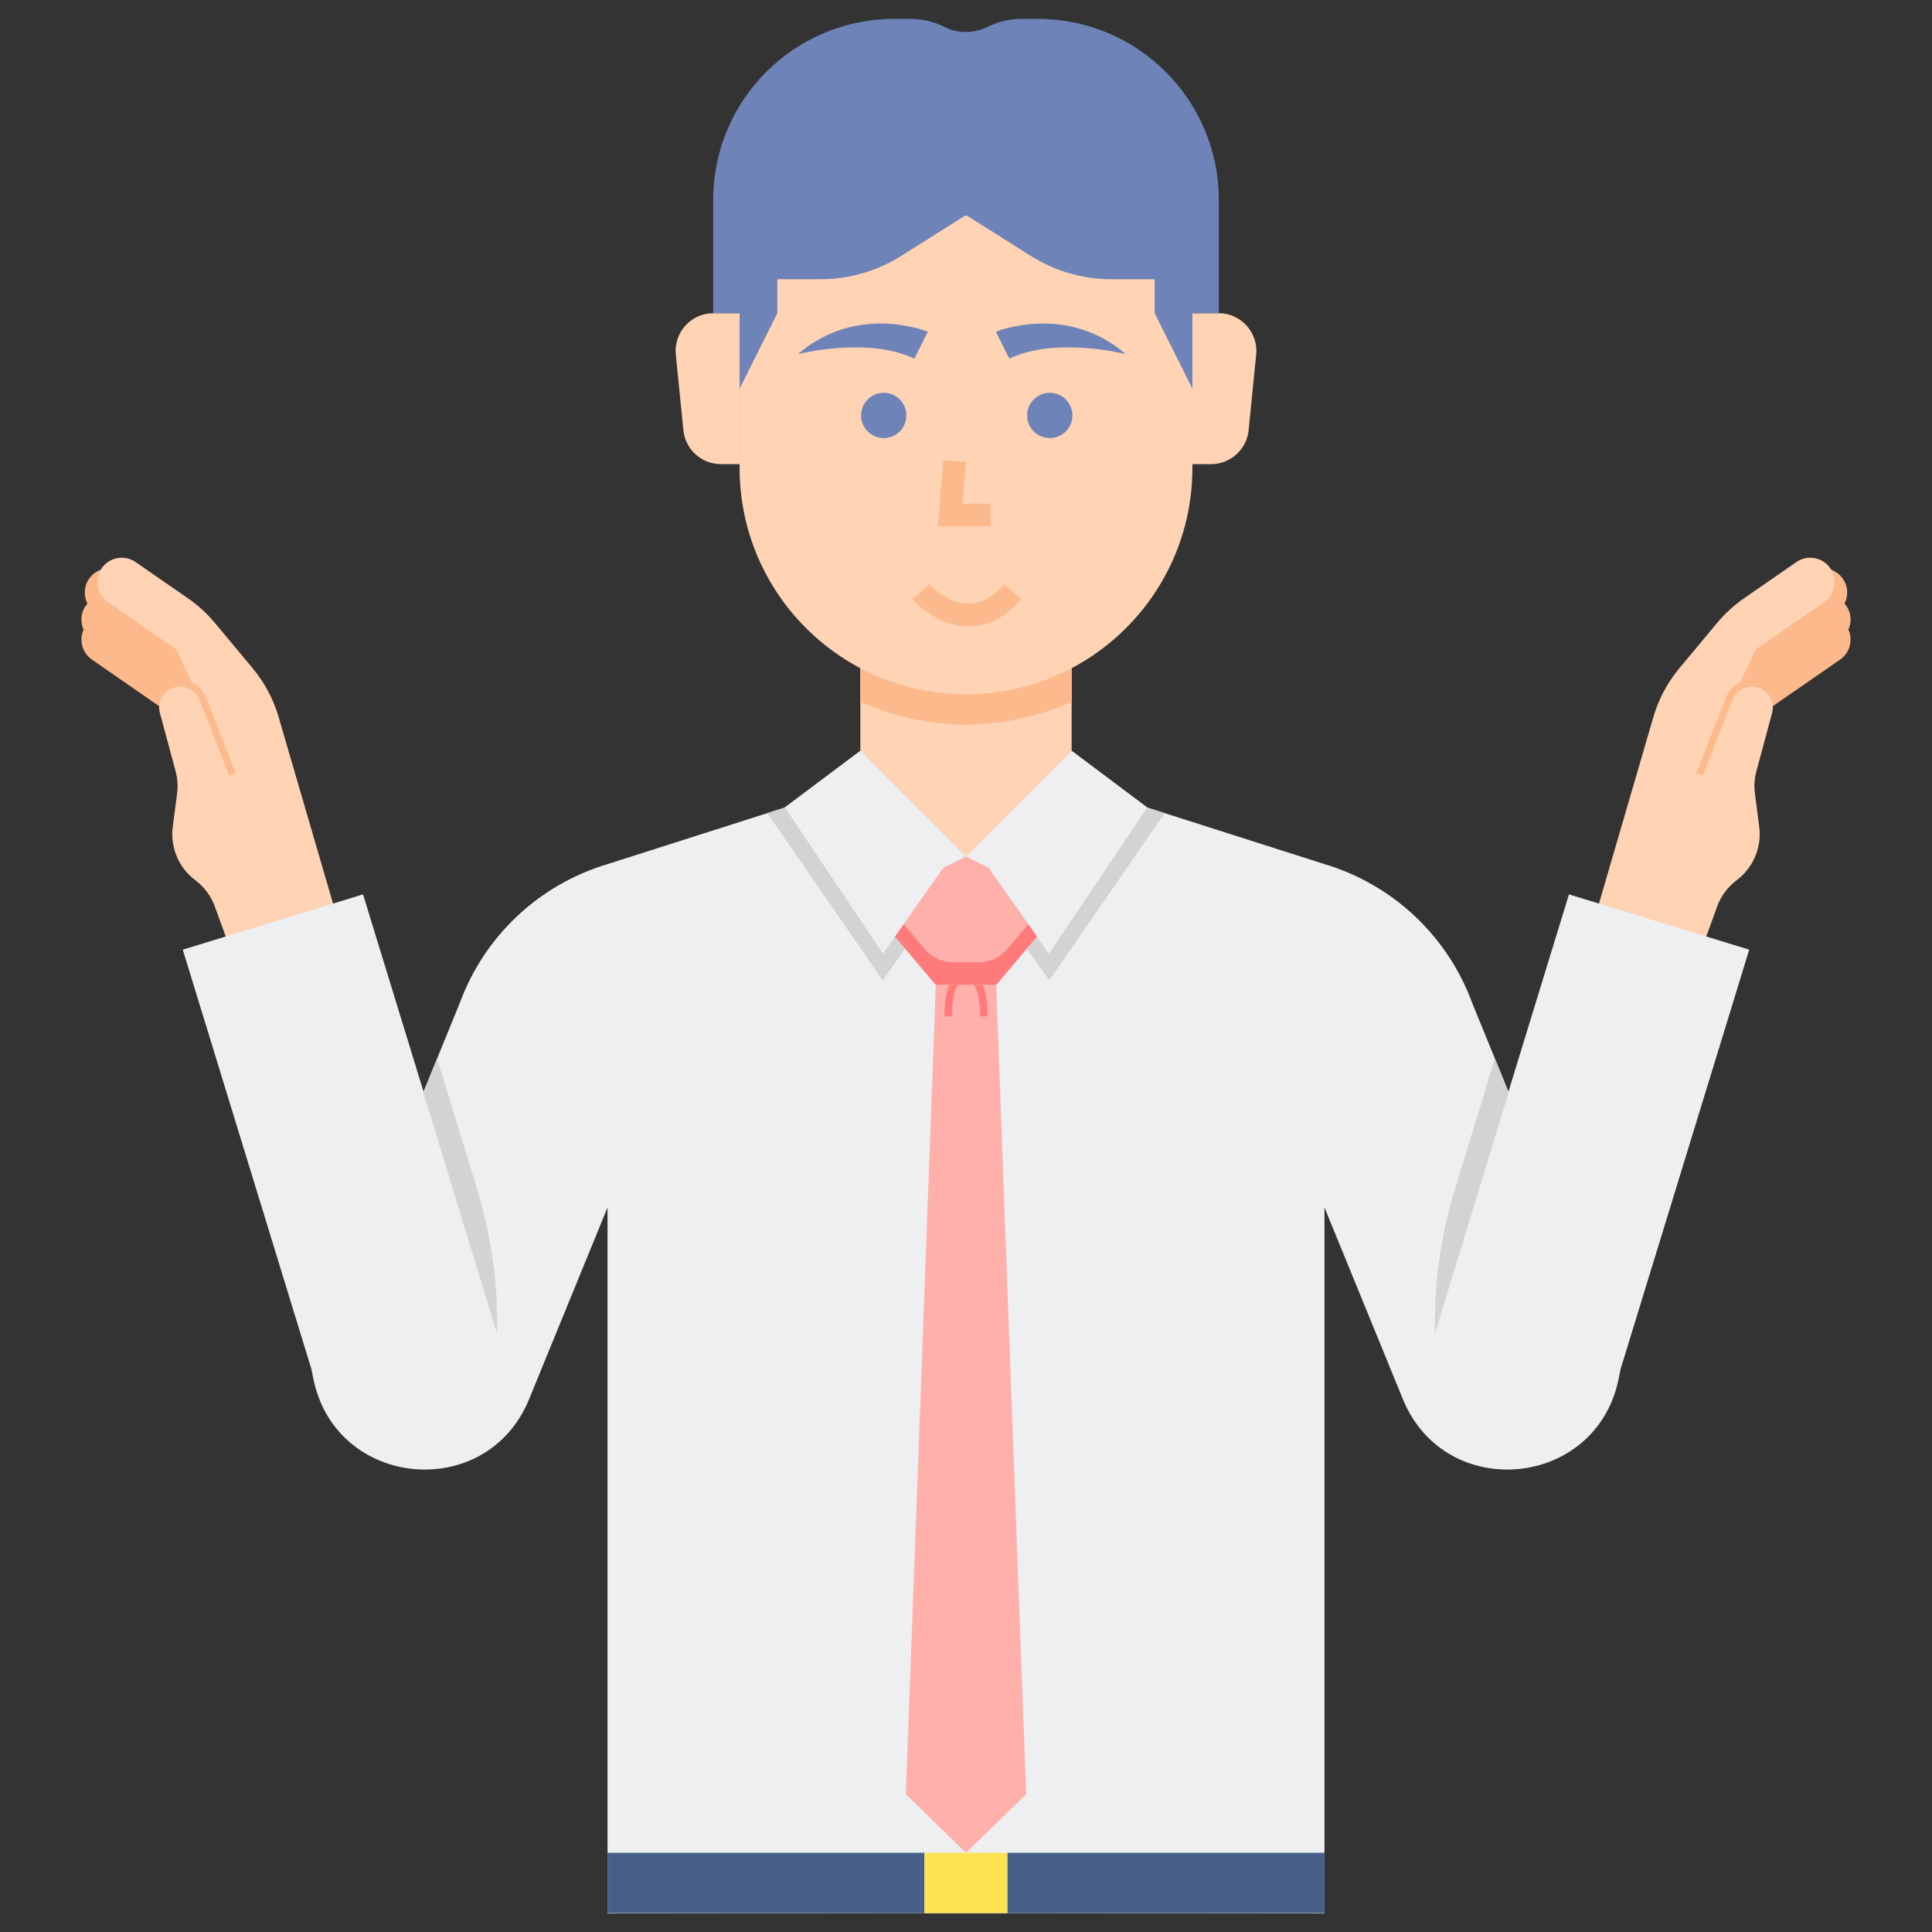 <?xml version="1.0" encoding="utf-8"?>
<!-- Generator: Adobe Illustrator 22.0.0, SVG Export Plug-In . SVG Version: 6.00 Build 0)  -->
<svg version="1.1" id="Layer_1" xmlns="http://www.w3.org/2000/svg" xmlns:xlink="http://www.w3.org/1999/xlink" x="0px" y="0px"
	 viewBox="0 0 512 512" style="enable-background:new 0 0 512 512;" xml:space="preserve">
<rect x="0" y="0" width="512" height="512" fill="#333333" stroke="none"/>
<style type="text/css">
	.st0{fill:#FF7B7B;}
	.st1{fill:#FFB236;}
	.st2{fill:#FFD3B3;}
	.st3{fill:#FCB98B;}
	.st4{fill:#6E83B7;}
	.st5{fill:#FFB0AA;}
	.st6{fill:#EDEFF1;}
	.st7{fill:#FFE352;}
	.st8{fill:#46BEE8;}
	.st9{fill:#9CE5FF;}
	.st10{fill:#80D6FB;}
	.st11{fill:#FFE67B;}
	.st12{fill:#F76161;}
	.st13{fill:#98CA69;}
	.st14{fill:#75AA40;}
	.st15{fill:#BFEA8C;}
	.st16{fill:#D3D3D3;}
	.st17{fill:#466089;}
	.st18{fill:#7C93BF;}
	.st19{fill:#FFC69F;}
	.st20{fill:#859CC1;}
	.st21{fill:#EFA470;}
	.st22{fill:#C1C1C1;}
	.st23{fill:#E2935D;}
	.st24{fill:#99E5FF;}
</style>
<g>
	<g>
		<g>
			<g>
				<path class="st3" d="M81.717,241.483l2.733-0.885l-13.941-47.807c-1.38-4.73-3.727-9.12-6.881-12.91l-10.007-12.014
					c-2.079-2.491-4.471-4.686-7.131-6.522l-13.887-9.613c-2.966-2.052-7.042-1.272-9.049,1.729
					c-0.735,1.102-1.084,2.347-1.084,3.575c0,1.016,0.241,2.022,0.702,2.932c-0.182,0.208-0.356,0.425-0.514,0.661
					c-0.735,1.102-1.084,2.347-1.084,3.575c0,0.91,0.203,1.809,0.574,2.641c-0.384,0.85-0.574,1.751-0.574,2.645
					c0,2.052,0.977,4.058,2.786,5.313l18.071,12.516l8.063,17.022l9.855,42.108l0.582,1.756l1.593-0.516l0.002,0.005l2.965-0.959
					l0,0.001l3.852-1.247l12.373-4.003L81.717,241.483z"/>
			</g>
		</g>
		<g>
			<g>
				<path class="st2" d="M90.56,247.344l-16.723-57.336c-1.379-4.729-3.719-9.123-6.873-12.908l-10.015-12.018
					c-2.072-2.486-4.471-4.68-7.132-6.523l-13.879-9.609c-2.97-2.056-7.048-1.277-9.052,1.728l0,0
					c-1.954,2.932-1.199,6.889,1.698,8.894l18.075,12.514l8.063,17.023l9.855,42.108l7.167,21.502L90.56,247.344z"/>
			</g>
		</g>
		<g>
			<g>
				<path class="st3" d="M50.799,180.831l3.924,8.278l3.987,17.049l3.745-1.236L54.544,184.8
					C53.836,182.99,52.483,181.601,50.799,180.831z"/>
			</g>
		</g>
		<g>
			<g>
				<path class="st2" d="M62.552,255.689l-5.617-15.446c-1.012-2.782-2.812-5.21-5.18-6.986l0,0c-4.4-3.3-6.681-8.714-5.97-14.168
					l1.144-8.772c0.259-1.985,0.124-4.002-0.396-5.935l-4.161-15.456c-0.748-2.777,0.754-5.665,3.457-6.648h0
					c2.824-1.027,5.952,0.384,7.051,3.181l7.88,20.059l14.238,46.274L62.552,255.689z"/>
			</g>
		</g>
	</g>
	<g>
		<g>
			<g>
				<path class="st3" d="M490.426,164.202c0-1.227-0.349-2.473-1.084-3.575c-0.158-0.236-0.332-0.453-0.514-0.661
					c0.461-0.91,0.702-1.916,0.702-2.932c0-1.227-0.349-2.473-1.084-3.575c-2.007-3.001-6.083-3.781-9.049-1.729l-13.887,9.613
					c-2.661,1.837-5.053,4.031-7.131,6.522l-10.007,12.014c-3.154,3.79-5.501,8.18-6.881,12.91l-13.941,47.807l2.733,0.885
					l-0.001,0.002l12.373,4.003l3.852,1.247l0-0.001l2.965,0.959l0.002-0.005l1.593,0.516l0.582-1.756l9.855-42.108l8.063-17.022
					l18.071-12.516c1.81-1.254,2.786-3.261,2.786-5.313c0-0.893-0.191-1.795-0.574-2.645
					C490.224,166.011,490.426,165.112,490.426,164.202z"/>
			</g>
		</g>
		<g>
			<g>
				<path class="st2" d="M421.44,247.344l16.723-57.336c1.379-4.729,3.719-9.123,6.873-12.908l10.015-12.018
					c2.072-2.486,4.471-4.68,7.132-6.523l13.879-9.609c2.97-2.056,7.048-1.277,9.052,1.728v0c1.954,2.932,1.199,6.889-1.698,8.894
					l-18.075,12.514l-8.063,17.023l-9.855,42.108l-7.167,21.502L421.44,247.344z"/>
			</g>
		</g>
		<g>
			<g>
				<path class="st3" d="M461.201,180.831l-3.924,8.278l-3.987,17.049l-3.745-1.236l7.911-20.122
					C458.164,182.99,459.517,181.601,461.201,180.831z"/>
			</g>
		</g>
		<g>
			<g>
				<path class="st2" d="M449.448,255.689l5.617-15.446c1.012-2.782,2.812-5.21,5.18-6.986v0c4.4-3.3,6.681-8.714,5.97-14.168
					l-1.144-8.772c-0.259-1.985-0.124-4.002,0.396-5.935l4.161-15.456c0.748-2.777-0.754-5.665-3.457-6.648l0,0
					c-2.824-1.027-5.952,0.384-7.051,3.181l-7.88,20.059l-14.238,46.274L449.448,255.689z"/>
			</g>
		</g>
	</g>
	<g>
		<g>
			<path class="st6" d="M463.563,251.67l-47.772-14.651l-16.039,52.298l-9.615-23.551C383.609,248.031,369.108,234.408,351,229
				l-47-15l-20-15h-56l-20,15l-47,15c-18.108,5.408-32.609,19.031-39.137,36.765l-9.615,23.551l-16.039-52.298L48.437,251.67
				l33.938,110.66l0.076-0.023l-0.026,0.063l0.636,3.1c5.956,29.039,45.934,32.766,57.156,5.329L161,320v187.094L256,507l95,0.094
				V320l20.784,50.799c11.222,27.437,51.2,23.709,57.156-5.329l0.636-3.1l-0.026-0.063l0.076,0.023L463.563,251.67z"/>
		</g>
	</g>
	<g>
		<g>
			<path class="st16" d="M115.832,280.539l10.634,34.675c3.501,11.415,5.279,23.288,5.274,35.228l-0.001,3.025l-19.556-63.99
				L115.832,280.539z"/>
		</g>
	</g>
	<g>
		<g>
			<rect x="161" y="491" class="st17" width="84" height="16"/>
		</g>
	</g>
	<g>
		<g>
			<polygon class="st16" points="256,231.472 252.692,233.126 233.935,259.809 203.337,215.488 208,214 228,199 256,227 			"/>
		</g>
	</g>
	<g>
		<g>
			<polygon class="st6" points="228,199 208,214 234.011,252.746 250,230 256,227 			"/>
		</g>
	</g>
	<g>
		<g>
			<path class="st16" d="M396.168,280.539l-10.634,34.675c-3.501,11.415-5.279,23.288-5.274,35.228l0.001,3.025l19.556-63.99
				L396.168,280.539z"/>
		</g>
	</g>
	<g>
		<g>
			<rect x="245" y="491" class="st7" width="22" height="16"/>
		</g>
	</g>
	<g>
		<g>
			<rect x="267" y="491" class="st17" width="84" height="16"/>
		</g>
	</g>
	<g>
		<g>
			<polygon class="st16" points="256,231.472 259.308,233.126 278.065,259.809 308.663,215.488 304,214 284,199 256,227 			"/>
		</g>
	</g>
	<g>
		<g>
			<polygon class="st2" points="256,172 228,172 228,199 256,227 284,199 284,172 			"/>
		</g>
	</g>
	<g>
		<g>
			<path class="st3" d="M228,186c8.334,3.721,18.296,6,28,6c9.704,0,19.666-2.279,28-6v-14h-56V186z"/>
		</g>
	</g>
	<g>
		<g>
			<path class="st2" d="M196,83h-6.95c-5.916,0-10.539,5.108-9.95,10.995l2,20c0.511,5.112,4.813,9.005,9.95,9.005H196V83z"/>
		</g>
	</g>
	<g>
		<g>
			<path class="st2" d="M316,83h6.95c5.916,0,10.539,5.108,9.95,10.995l-2,20c-0.511,5.112-4.813,9.005-9.95,9.005H316V83z"/>
		</g>
	</g>
	<g>
		<g>
			<polygon class="st6" points="284,199 304,214 277.989,252.746 262,230 256,227 			"/>
		</g>
	</g>
	<g>
		<g>
			<path class="st2" d="M256,57h-60v67c0,33.137,26.863,60,60,60s60-26.863,60-60V57H256z"/>
		</g>
	</g>
	<g>
		<g>
			<circle class="st4" cx="234.2" cy="110.094" r="6"/>
		</g>
	</g>
	<g>
		<g>
			<circle class="st4" cx="278.2" cy="110.094" r="6"/>
		</g>
	</g>
	<g>
		<g>
			<polygon class="st3" points="262.488,139.463 248.549,139.463 250.006,121.976 255.985,122.474 255.069,133.463 262.488,133.463 
							"/>
		</g>
	</g>
	<g>
		<g>
			<path class="st4" d="M245.876,87.915c0,0-18.589-7.713-34.41,5.933c0,0,18.392-4.746,30.85,1.187L245.876,87.915z"/>
		</g>
	</g>
	<g>
		<g>
			<path class="st4" d="M263.926,87.915c0,0,18.589-7.713,34.41,5.933c0,0-18.392-4.746-30.85,1.187L263.926,87.915z"/>
		</g>
	</g>
	<g>
		<g>
			<path class="st3" d="M256.644,166c-8.479,0-14.627-6.915-14.885-7.209l4.516-3.951l-2.258,1.976l2.251-1.983
				c0.046,0.052,4.653,5.168,10.376,5.168c0.011,0,0.022,0,0.034,0c3.273-0.012,6.447-1.748,9.434-5.16l4.516,3.951
				C266.441,163.575,261.736,166,256.644,166z"/>
		</g>
	</g>
	<g>
		<g>
			<path class="st4" d="M275,5h-4.279c-3.105,0-6.167,0.723-8.944,2.111c-3.637,1.818-7.917,1.818-11.554,0
				C247.446,5.723,244.384,5,241.279,5H237c-26.51,0-48,21.49-48,48v30h7v20l10-20v-9h11.456c7.542,0,14.93-2.132,21.313-6.151
				L256,57l17.231,10.849C279.614,71.868,287.002,74,294.544,74H306v9l10,20V83h7V53C323,26.49,301.51,5,275,5z"/>
		</g>
	</g>
	<g>
		<g>
			<polygon class="st5" points="256,261 248,261 240.058,475.5 256,491 271.942,475.5 264,261 			"/>
		</g>
	</g>
	<g>
		<g>
			<path class="st0" d="M261.73,269.357h-2c0-8.797-2.707-9.357-2.735-9.357H255c-0.719,0.091-2.73,1.954-2.73,9.357h-2
				c0-11.02,4.243-11.355,4.726-11.357H257C257.488,258.002,261.73,258.338,261.73,269.357z"/>
		</g>
	</g>
	<g>
		<g>
			<polygon class="st5" points="256,261 264,261 274.81,248.224 262,230 256,227 250,230 237.189,248.224 248,261 			"/>
		</g>
	</g>
	<g>
		<g>
			<path class="st0" d="M259.362,255h-6.724c-2.942,0-5.734-1.295-7.634-3.541l-5.511-6.513l-2.304,3.277L248,261h16l10.81-12.776
				l-2.304-3.277l-5.511,6.513C265.096,253.705,262.303,255,259.362,255z"/>
		</g>
	</g>
</g>
</svg>
